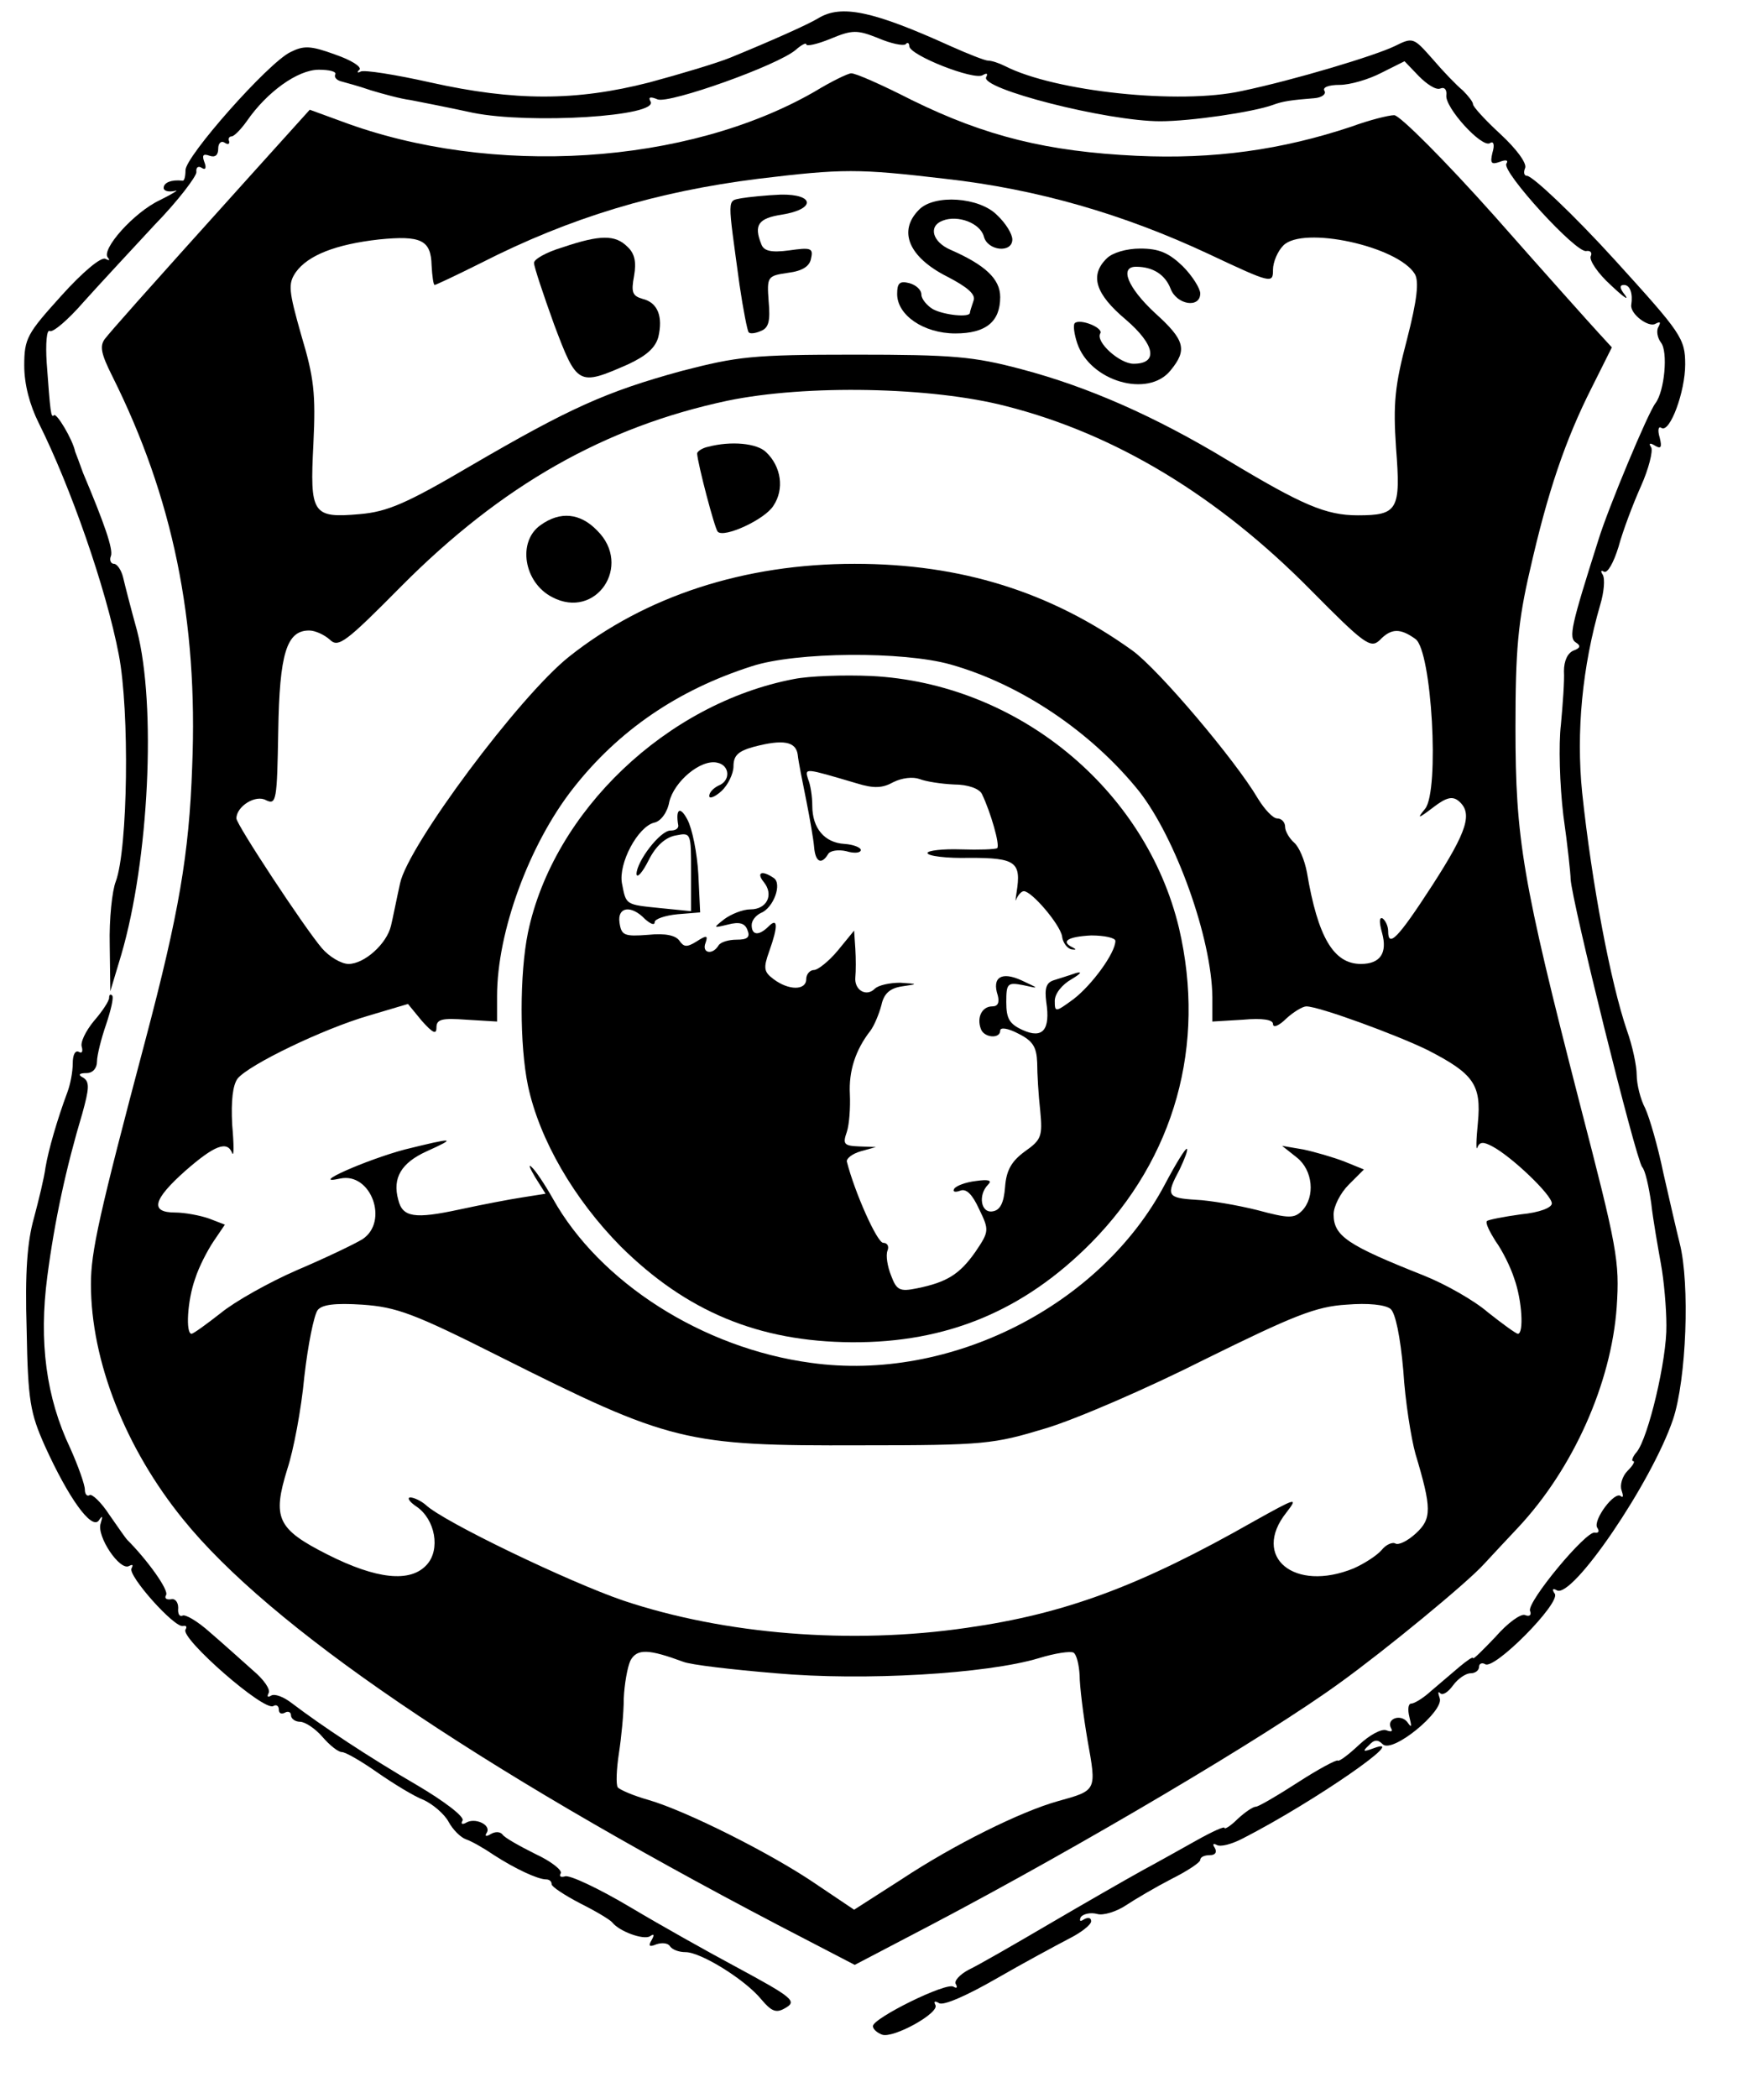 <?xml version="1.0" standalone="no"?>
<!DOCTYPE svg PUBLIC "-//W3C//DTD SVG 20010904//EN"
 "http://www.w3.org/TR/2001/REC-SVG-20010904/DTD/svg10.dtd">
<svg version="1.0" xmlns="http://www.w3.org/2000/svg"
 width="291pt" height="346pt" viewBox="0 0 291 346"
 preserveAspectRatio="xMidYMid meet">
<g transform="translate(0,346) scale(0.1,-0.1)"
fill="#000000" stroke="none">
<path d="M1350 3430 c-16 -10 -79 -38 -145 -65 -22 -9 -82 -27 -134 -41 -121
-31 -222 -31 -361 0 -58 13 -109 21 -115 18 -5 -3 -7 -1 -2 3 4 5 -14 16 -40
25 -41 15 -52 15 -74 4 -37 -18 -174 -173 -173 -195 0 -10 -2 -18 -5 -17 -18
2 -31 -3 -31 -12 0 -5 8 -7 18 -5 9 3 -2 -4 -24 -15 -43 -20 -98 -82 -86 -95
4 -5 2 -5 -4 -2 -7 4 -38 -22 -73 -61 -56 -62 -61 -70 -61 -115 0 -31 9 -65
24 -95 52 -104 111 -272 132 -382 18 -93 15 -320 -5 -374 -6 -15 -11 -62 -10
-104 l1 -77 18 60 c46 157 58 412 26 535 -10 36 -20 75 -23 88 -3 12 -10 22
-15 22 -5 0 -8 6 -5 13 4 11 -11 54 -46 137 -5 14 -11 30 -13 35 -4 20 -31 65
-35 60 -5 -5 -6 5 -12 87 -2 31 0 55 5 52 5 -3 30 18 56 48 26 29 79 86 117
127 39 40 69 80 69 87 -1 8 3 11 9 7 6 -4 8 0 4 10 -4 11 -2 14 9 10 9 -3 14
1 14 12 0 9 5 13 10 10 6 -4 9 -3 8 2 -2 4 0 8 4 8 4 0 15 11 25 25 33 48 84
85 119 85 17 0 30 -3 27 -8 -2 -4 2 -9 9 -11 7 -2 30 -8 50 -15 20 -6 49 -14
65 -16 15 -3 62 -12 103 -21 94 -19 309 -6 293 19 -4 7 0 8 12 3 20 -7 198 56
228 82 9 8 17 12 17 9 0 -4 18 0 40 9 36 15 44 15 79 1 21 -9 41 -13 45 -10 3
4 6 2 6 -3 0 -15 107 -57 121 -48 7 4 9 3 6 -3 -12 -19 199 -73 287 -73 50 0
153 15 186 27 16 6 30 8 68 11 13 1 20 7 17 12 -4 6 7 10 25 10 17 0 48 9 69
20 l38 19 24 -25 c13 -13 28 -23 35 -20 7 3 11 -2 10 -11 -3 -20 59 -88 72
-79 6 4 8 -3 4 -16 -4 -17 -2 -20 12 -15 10 4 15 3 11 -3 -8 -13 116 -149 132
-144 7 1 10 -3 7 -9 -2 -7 12 -28 33 -47 20 -19 31 -27 24 -17 -9 11 -10 17
-2 17 10 0 15 -14 12 -33 -2 -15 29 -38 40 -31 8 4 9 3 5 -5 -4 -6 -2 -18 4
-26 12 -15 6 -80 -9 -100 -12 -15 -78 -173 -94 -225 -45 -142 -50 -162 -37
-170 8 -5 7 -9 -4 -13 -10 -4 -16 -17 -16 -34 1 -16 -2 -55 -5 -88 -4 -33 -2
-100 4 -150 7 -49 12 -97 12 -105 2 -37 107 -460 118 -475 5 -5 11 -32 15 -60
3 -27 11 -72 16 -100 5 -27 9 -73 9 -101 1 -56 -30 -186 -49 -209 -7 -8 -9
-15 -6 -15 4 0 0 -7 -9 -16 -9 -9 -13 -24 -10 -32 3 -9 3 -13 -1 -10 -10 10
-47 -40 -39 -52 4 -6 2 -9 -4 -8 -14 4 -112 -114 -107 -129 3 -7 -1 -10 -8 -7
-7 3 -29 -13 -49 -36 -21 -22 -37 -38 -37 -35 0 3 -10 -4 -22 -14 -13 -11 -34
-29 -47 -40 -13 -12 -28 -21 -33 -21 -5 0 -6 -10 -3 -22 4 -16 4 -19 -3 -9
-11 15 -36 6 -27 -10 3 -5 0 -6 -8 -3 -8 3 -28 -8 -45 -24 -17 -16 -33 -28
-35 -26 -2 2 -32 -14 -66 -36 -34 -22 -65 -40 -69 -40 -5 0 -18 -9 -30 -20
-12 -12 -22 -18 -22 -15 0 3 -20 -6 -45 -20 -25 -14 -66 -37 -92 -51 -27 -15
-95 -54 -153 -88 -58 -34 -117 -68 -132 -75 -15 -8 -25 -19 -21 -24 3 -6 1 -7
-4 -4 -12 8 -133 -52 -133 -65 0 -5 7 -11 15 -14 18 -7 96 36 88 49 -3 6 -1 7
6 3 7 -5 47 13 94 40 45 26 99 55 120 66 20 10 37 23 37 29 0 6 -5 7 -12 3 -6
-4 -8 -3 -5 4 4 5 16 8 27 5 10 -3 32 4 47 14 15 10 49 30 76 44 26 13 47 27
47 31 0 5 7 8 16 8 9 0 12 5 8 12 -4 6 -3 8 3 5 6 -4 25 1 44 11 117 60 280
173 214 148 -16 -6 -18 -5 -7 5 9 10 15 10 23 2 16 -16 102 55 94 76 -3 9 -3
12 1 8 4 -4 13 2 21 13 8 11 21 20 29 20 8 0 14 5 14 11 0 5 5 7 10 4 15 -10
124 100 115 116 -5 7 -4 10 3 6 25 -16 157 178 192 282 22 66 28 223 11 290
-5 20 -17 72 -27 116 -9 44 -23 92 -30 107 -8 15 -14 40 -14 55 0 15 -7 48
-16 73 -27 79 -58 242 -74 393 -10 99 0 207 30 310 6 20 8 42 4 49 -4 6 -3 8
2 5 6 -3 16 15 24 41 7 26 24 71 37 100 13 29 20 58 17 64 -5 7 -2 8 6 3 10
-6 12 -3 8 13 -4 13 -2 20 3 16 14 -8 39 60 39 105 0 43 -7 52 -115 171 -69
76 -137 140 -146 140 -5 0 -6 6 -3 13 3 8 -15 32 -41 56 -25 23 -45 45 -45 49
0 4 -8 14 -17 23 -10 8 -32 31 -50 52 -31 35 -32 36 -62 21 -33 -16 -166 -56
-252 -74 -103 -23 -309 -1 -391 41 -10 5 -22 9 -28 9 -5 0 -33 11 -62 24 -128
58 -180 69 -218 46z"/>
<path d="M1344 3309 c-210 -121 -533 -142 -781 -49 l-52 19 -92 -102 c-200
-222 -234 -261 -246 -276 -9 -12 -6 -25 12 -61 100 -200 142 -403 132 -645 -5
-144 -22 -242 -77 -450 -77 -290 -90 -350 -90 -403 0 -127 57 -271 152 -388
143 -177 481 -407 981 -669 l127 -66 128 67 c245 129 551 310 672 398 75 54
210 165 238 196 13 14 38 41 56 60 91 97 154 238 163 364 5 76 1 97 -61 336
-95 369 -106 436 -106 620 0 127 4 174 24 260 29 128 58 214 102 301 l33 66
-22 24 c-12 13 -89 99 -171 192 -82 92 -157 167 -166 167 -9 0 -41 -8 -71 -19
-114 -38 -226 -54 -354 -48 -147 7 -249 32 -371 92 -49 25 -94 45 -100 44 -5
0 -32 -13 -60 -30z m216 -144 c151 -17 293 -58 434 -124 104 -49 106 -49 106
-26 0 13 8 31 17 40 32 33 189 -1 217 -47 7 -12 4 -42 -13 -108 -20 -76 -23
-105 -18 -179 8 -102 3 -111 -63 -111 -53 0 -92 17 -215 91 -119 72 -230 121
-340 150 -79 21 -113 24 -275 24 -170 0 -193 -3 -286 -27 -124 -34 -184 -61
-347 -156 -107 -63 -138 -76 -183 -80 -79 -7 -83 0 -77 116 4 83 1 109 -20
179 -21 74 -22 85 -9 104 20 28 66 46 137 54 70 7 86 -1 87 -43 1 -18 3 -32 5
-32 2 0 36 16 76 36 149 76 291 118 457 139 141 17 165 17 310 0z m100 -375
c181 -46 350 -149 502 -303 89 -90 99 -97 114 -83 19 20 34 20 59 2 27 -19 40
-250 16 -280 -14 -17 -12 -17 13 2 22 17 32 19 42 11 24 -20 15 -49 -43 -139
-57 -88 -73 -104 -73 -76 0 8 -4 17 -9 21 -6 3 -6 -6 -1 -24 9 -33 -3 -51 -35
-51 -45 0 -71 44 -89 151 -4 21 -13 42 -21 49 -8 7 -15 19 -15 26 0 8 -6 14
-13 14 -7 0 -21 15 -32 33 -37 63 -164 213 -207 244 -135 97 -283 143 -458
143 -182 0 -345 -53 -471 -153 -82 -65 -266 -312 -279 -374 -6 -27 -12 -58
-15 -70 -7 -30 -44 -63 -70 -63 -12 0 -32 12 -44 26 -29 34 -141 204 -141 214
0 20 32 40 49 30 17 -8 18 0 20 113 2 130 14 167 51 167 10 0 25 -7 34 -15 14
-14 26 -5 118 88 166 167 336 263 538 306 130 27 337 23 460 -9z m-92 -426
c117 -33 233 -112 311 -209 61 -78 120 -243 121 -340 l0 -40 50 3 c33 3 50 0
50 -7 0 -7 10 -3 22 9 12 11 27 20 33 20 21 0 149 -47 200 -72 76 -39 89 -57
83 -120 -3 -29 -3 -47 -1 -41 4 10 10 10 25 2 32 -17 98 -80 98 -94 0 -7 -20
-15 -51 -18 -29 -4 -54 -9 -56 -11 -3 -3 4 -17 14 -33 11 -15 25 -43 31 -62
13 -36 16 -91 6 -91 -3 0 -25 16 -49 35 -23 20 -71 47 -106 61 -126 50 -149
65 -149 101 0 13 11 35 25 49 l25 25 -32 13 c-18 7 -49 16 -68 20 l-35 6 24
-19 c27 -21 31 -65 9 -88 -13 -13 -22 -13 -74 1 -32 8 -78 16 -101 17 -48 3
-50 7 -27 50 8 17 14 32 12 34 -2 2 -18 -24 -36 -58 -106 -201 -355 -327 -584
-295 -179 24 -349 133 -426 271 -13 23 -29 47 -35 52 -6 6 -3 -2 6 -17 l17
-27 -38 -6 c-20 -3 -67 -12 -104 -20 -74 -16 -94 -13 -101 16 -10 36 5 61 47
80 51 23 45 23 -36 3 -64 -17 -161 -60 -107 -48 51 11 81 -71 37 -100 -13 -8
-61 -31 -108 -51 -46 -20 -103 -52 -126 -71 -23 -18 -45 -34 -48 -34 -10 0 -7
55 6 91 6 19 20 46 30 61 l19 28 -26 10 c-14 5 -40 10 -56 10 -42 0 -37 21 17
69 48 42 69 50 77 29 3 -7 3 14 0 47 -2 40 1 65 9 76 19 23 141 82 217 104
l64 19 23 -28 c18 -20 24 -23 24 -11 0 14 9 16 50 13 l50 -3 0 42 c0 106 53
250 125 342 75 96 173 163 295 202 73 24 250 25 328 3z m-745 -1141 c283 -142
307 -148 597 -147 205 0 219 2 305 28 50 15 168 66 263 114 146 72 183 87 233
90 36 3 64 0 73 -7 8 -7 16 -45 21 -102 3 -50 13 -112 20 -137 27 -90 27 -107
1 -131 -14 -13 -29 -20 -34 -17 -5 3 -16 -2 -23 -11 -8 -9 -28 -22 -46 -30
-98 -40 -169 19 -111 92 20 26 17 25 -53 -14 -188 -107 -312 -153 -474 -176
-191 -28 -400 -11 -567 45 -88 30 -297 130 -326 158 -7 6 -19 12 -25 12 -6 0
-2 -7 10 -15 31 -21 40 -71 17 -96 -27 -30 -83 -24 -164 17 -83 42 -91 60 -66
141 10 30 23 98 28 152 6 53 16 102 22 110 7 9 28 12 74 9 56 -4 84 -14 225
-85z m304 -504 c12 -5 81 -13 153 -19 145 -13 348 -1 434 25 26 8 52 12 57 9
5 -3 9 -20 10 -37 0 -18 6 -66 13 -107 15 -84 16 -83 -49 -101 -61 -17 -172
-72 -258 -129 l-78 -50 -61 41 c-74 51 -216 122 -278 140 -25 7 -48 17 -51 21
-3 5 -2 30 2 56 4 26 8 66 8 90 1 24 6 52 11 63 11 20 30 19 87 -2z"/>
<path d="M1223 3133 c-24 -5 -23 4 -3 -143 6 -41 13 -76 15 -78 2 -3 11 -2 20
2 13 5 16 16 13 49 -3 41 -2 42 32 47 24 3 36 11 38 24 4 17 -1 18 -36 13 -30
-4 -42 -1 -46 10 -13 32 -5 43 34 49 56 9 54 34 -2 33 -24 -1 -53 -4 -65 -6z"/>
<path d="M1516 3114 c-35 -35 -17 -78 46 -110 35 -18 48 -30 44 -40 -3 -9 -6
-18 -6 -20 0 -8 -42 -4 -61 6 -10 6 -19 17 -19 24 0 8 -9 16 -20 19 -16 4 -20
0 -20 -18 0 -35 44 -65 96 -65 50 0 74 19 74 60 0 30 -25 53 -82 78 -30 13
-37 39 -13 48 25 10 62 -4 68 -26 6 -24 47 -28 47 -5 0 9 -11 27 -25 40 -29
30 -104 35 -129 9z"/>
<path d="M928 3052 c-27 -8 -48 -20 -47 -26 0 -6 15 -51 33 -101 38 -101 40
-102 122 -66 30 14 45 27 50 45 8 34 -1 57 -26 63 -17 5 -19 11 -14 38 4 23 1
37 -11 48 -20 20 -45 20 -107 -1z"/>
<path d="M1826 3034 c-29 -28 -19 -59 31 -101 49 -42 54 -73 13 -73 -23 0 -63
36 -55 50 6 9 -33 25 -42 17 -3 -3 -1 -18 4 -33 21 -63 117 -91 154 -45 28 34
24 50 -26 95 -44 41 -59 76 -31 76 28 0 48 -13 57 -36 10 -27 49 -33 49 -8 0
8 -13 29 -29 45 -23 22 -39 29 -70 29 -23 0 -46 -7 -55 -16z"/>
<path d="M1168 2723 c-10 -2 -18 -8 -18 -11 1 -17 29 -124 34 -129 10 -11 78
20 92 43 18 27 13 64 -12 88 -15 15 -58 19 -96 9z"/>
<path d="M892 2594 c-39 -27 -28 -95 19 -119 72 -38 133 52 74 110 -28 29 -61
32 -93 9z"/>
<path d="M1310 2340 c-210 -40 -397 -218 -439 -418 -14 -68 -14 -186 0 -253
19 -89 76 -187 153 -265 108 -107 227 -157 381 -158 157 -1 284 52 395 164
138 140 190 326 145 519 -55 230 -267 404 -508 416 -45 2 -102 0 -127 -5z m6
-125 c1 -11 8 -45 14 -75 6 -30 12 -65 13 -77 2 -25 12 -30 23 -12 3 6 17 8
30 5 13 -4 24 -3 24 2 0 4 -12 9 -27 10 -33 2 -53 26 -53 63 0 15 -3 35 -7 44
-6 19 -5 18 80 -7 29 -9 43 -8 61 2 14 7 32 9 43 5 10 -4 35 -8 57 -9 23 0 42
-7 46 -16 14 -29 30 -84 25 -89 -3 -2 -30 -3 -60 -2 -30 1 -55 -2 -55 -6 0 -5
32 -9 70 -8 76 0 85 -7 77 -57 -2 -12 -2 -17 0 -10 3 6 8 12 12 12 13 0 59
-54 63 -74 1 -11 9 -21 16 -22 7 -1 8 0 2 3 -21 10 -9 18 30 20 22 0 40 -4 40
-9 0 -20 -39 -73 -69 -96 -30 -22 -31 -22 -31 -3 0 12 12 27 28 36 15 9 18 13
7 10 -11 -4 -28 -9 -37 -12 -12 -4 -15 -13 -12 -36 7 -46 -6 -61 -39 -46 -22
10 -27 19 -27 46 0 31 2 33 28 28 27 -6 27 -6 -3 8 -33 15 -49 5 -39 -25 3
-12 0 -18 -9 -18 -17 0 -26 -18 -19 -37 5 -15 32 -17 32 -3 0 6 13 4 30 -5 24
-12 30 -22 31 -48 0 -17 2 -53 5 -79 4 -42 2 -48 -25 -67 -22 -16 -31 -31 -33
-59 -2 -26 -8 -38 -20 -40 -20 -4 -25 27 -8 44 7 7 1 9 -20 6 -17 -2 -33 -8
-36 -13 -3 -5 2 -6 10 -3 10 4 20 -6 31 -30 17 -35 17 -37 -6 -71 -26 -37 -47
-50 -96 -60 -29 -6 -34 -3 -43 21 -6 15 -9 33 -6 41 3 7 0 13 -7 13 -10 0 -47
83 -60 134 -1 5 9 13 23 17 l25 7 -28 1 c-25 1 -27 4 -20 24 4 12 6 40 5 62
-2 38 9 73 34 105 6 8 14 27 18 42 4 19 14 28 34 31 27 4 27 4 -3 6 -17 0 -36
-4 -42 -10 -14 -14 -34 -2 -32 19 1 10 1 31 0 47 l-2 30 -27 -33 c-15 -18 -33
-32 -39 -32 -7 0 -13 -7 -13 -15 0 -19 -29 -19 -54 0 -16 12 -17 18 -7 46 15
42 14 56 -1 41 -16 -16 -28 -15 -28 2 0 8 7 16 15 20 21 8 36 49 21 58 -19 13
-29 9 -16 -7 17 -21 5 -45 -22 -45 -13 0 -32 -8 -43 -16 -19 -15 -19 -15 6 -9
19 5 28 2 32 -9 5 -12 0 -16 -18 -16 -13 0 -27 -4 -30 -10 -10 -16 -28 -12
-21 5 4 12 2 13 -15 2 -16 -10 -21 -9 -28 1 -6 9 -23 13 -52 10 -39 -3 -44 -1
-47 20 -4 26 19 30 42 6 9 -8 16 -11 16 -5 0 5 17 11 38 13 l37 3 -3 63 c-2
35 -10 75 -18 90 -12 23 -20 18 -15 -10 0 -5 -5 -8 -13 -8 -17 0 -56 -51 -56
-72 1 -7 10 3 20 23 12 24 28 38 45 41 25 5 25 4 25 -60 l0 -65 -50 5 c-59 6
-57 5 -64 41 -6 33 26 93 53 100 11 2 22 17 25 34 8 34 52 71 79 65 21 -4 23
-30 2 -38 -8 -4 -15 -11 -15 -17 0 -5 9 -2 20 8 11 10 20 29 20 41 0 18 8 25
33 32 49 13 70 9 73 -13z"/>
<path d="M180 1814 c0 -5 -11 -22 -25 -38 -14 -17 -23 -36 -20 -43 2 -8 0 -11
-5 -8 -6 3 -10 -5 -10 -19 0 -14 -4 -35 -9 -48 -16 -43 -31 -94 -36 -124 -2
-16 -11 -53 -19 -83 -11 -39 -15 -89 -12 -185 2 -117 6 -137 30 -191 39 -86
77 -139 89 -123 6 9 7 8 3 -5 -7 -21 32 -79 47 -70 6 3 7 2 4 -4 -7 -11 71
-99 85 -95 5 1 7 -1 4 -6 -9 -14 130 -136 145 -126 5 3 9 0 9 -6 0 -6 4 -8 10
-5 5 3 10 1 10 -4 0 -6 7 -11 15 -11 8 0 25 -11 37 -25 12 -14 26 -25 32 -25
6 0 32 -15 59 -34 26 -18 60 -39 76 -45 15 -7 34 -23 41 -36 7 -13 20 -26 29
-29 9 -3 30 -15 46 -26 34 -22 72 -40 86 -40 5 0 9 -3 9 -8 0 -4 21 -18 48
-32 26 -13 49 -27 52 -31 12 -15 51 -29 62 -23 7 5 8 3 3 -6 -6 -10 -4 -12 8
-7 9 3 19 2 22 -3 4 -6 15 -10 26 -10 25 0 98 -45 125 -78 16 -19 24 -23 38
-15 22 12 16 17 -84 71 -41 22 -118 65 -170 96 -52 31 -101 54 -108 51 -7 -2
-10 0 -7 5 3 5 -16 20 -42 32 -26 13 -51 27 -54 32 -4 5 -12 5 -19 1 -8 -5
-11 -4 -7 2 8 13 -20 26 -35 16 -6 -3 -8 -1 -5 4 4 6 -30 32 -76 59 -79 46
-156 97 -206 135 -13 10 -28 16 -34 12 -5 -3 -7 -2 -4 4 4 6 -8 23 -26 38 -18
16 -49 44 -70 62 -21 19 -42 31 -46 28 -5 -2 -8 3 -7 13 0 9 -5 16 -12 14 -8
-1 -11 2 -8 7 5 8 -31 58 -64 91 -3 3 -16 22 -30 42 -13 20 -28 34 -32 32 -4
-3 -8 1 -8 9 0 8 -11 39 -24 68 -40 84 -52 176 -38 283 12 92 31 180 58 270
11 40 12 51 2 58 -10 5 -8 8 5 8 10 0 17 8 17 19 0 10 7 38 15 61 8 24 13 45
10 48 -3 3 -5 1 -5 -4z"/>
</g>
</svg>
